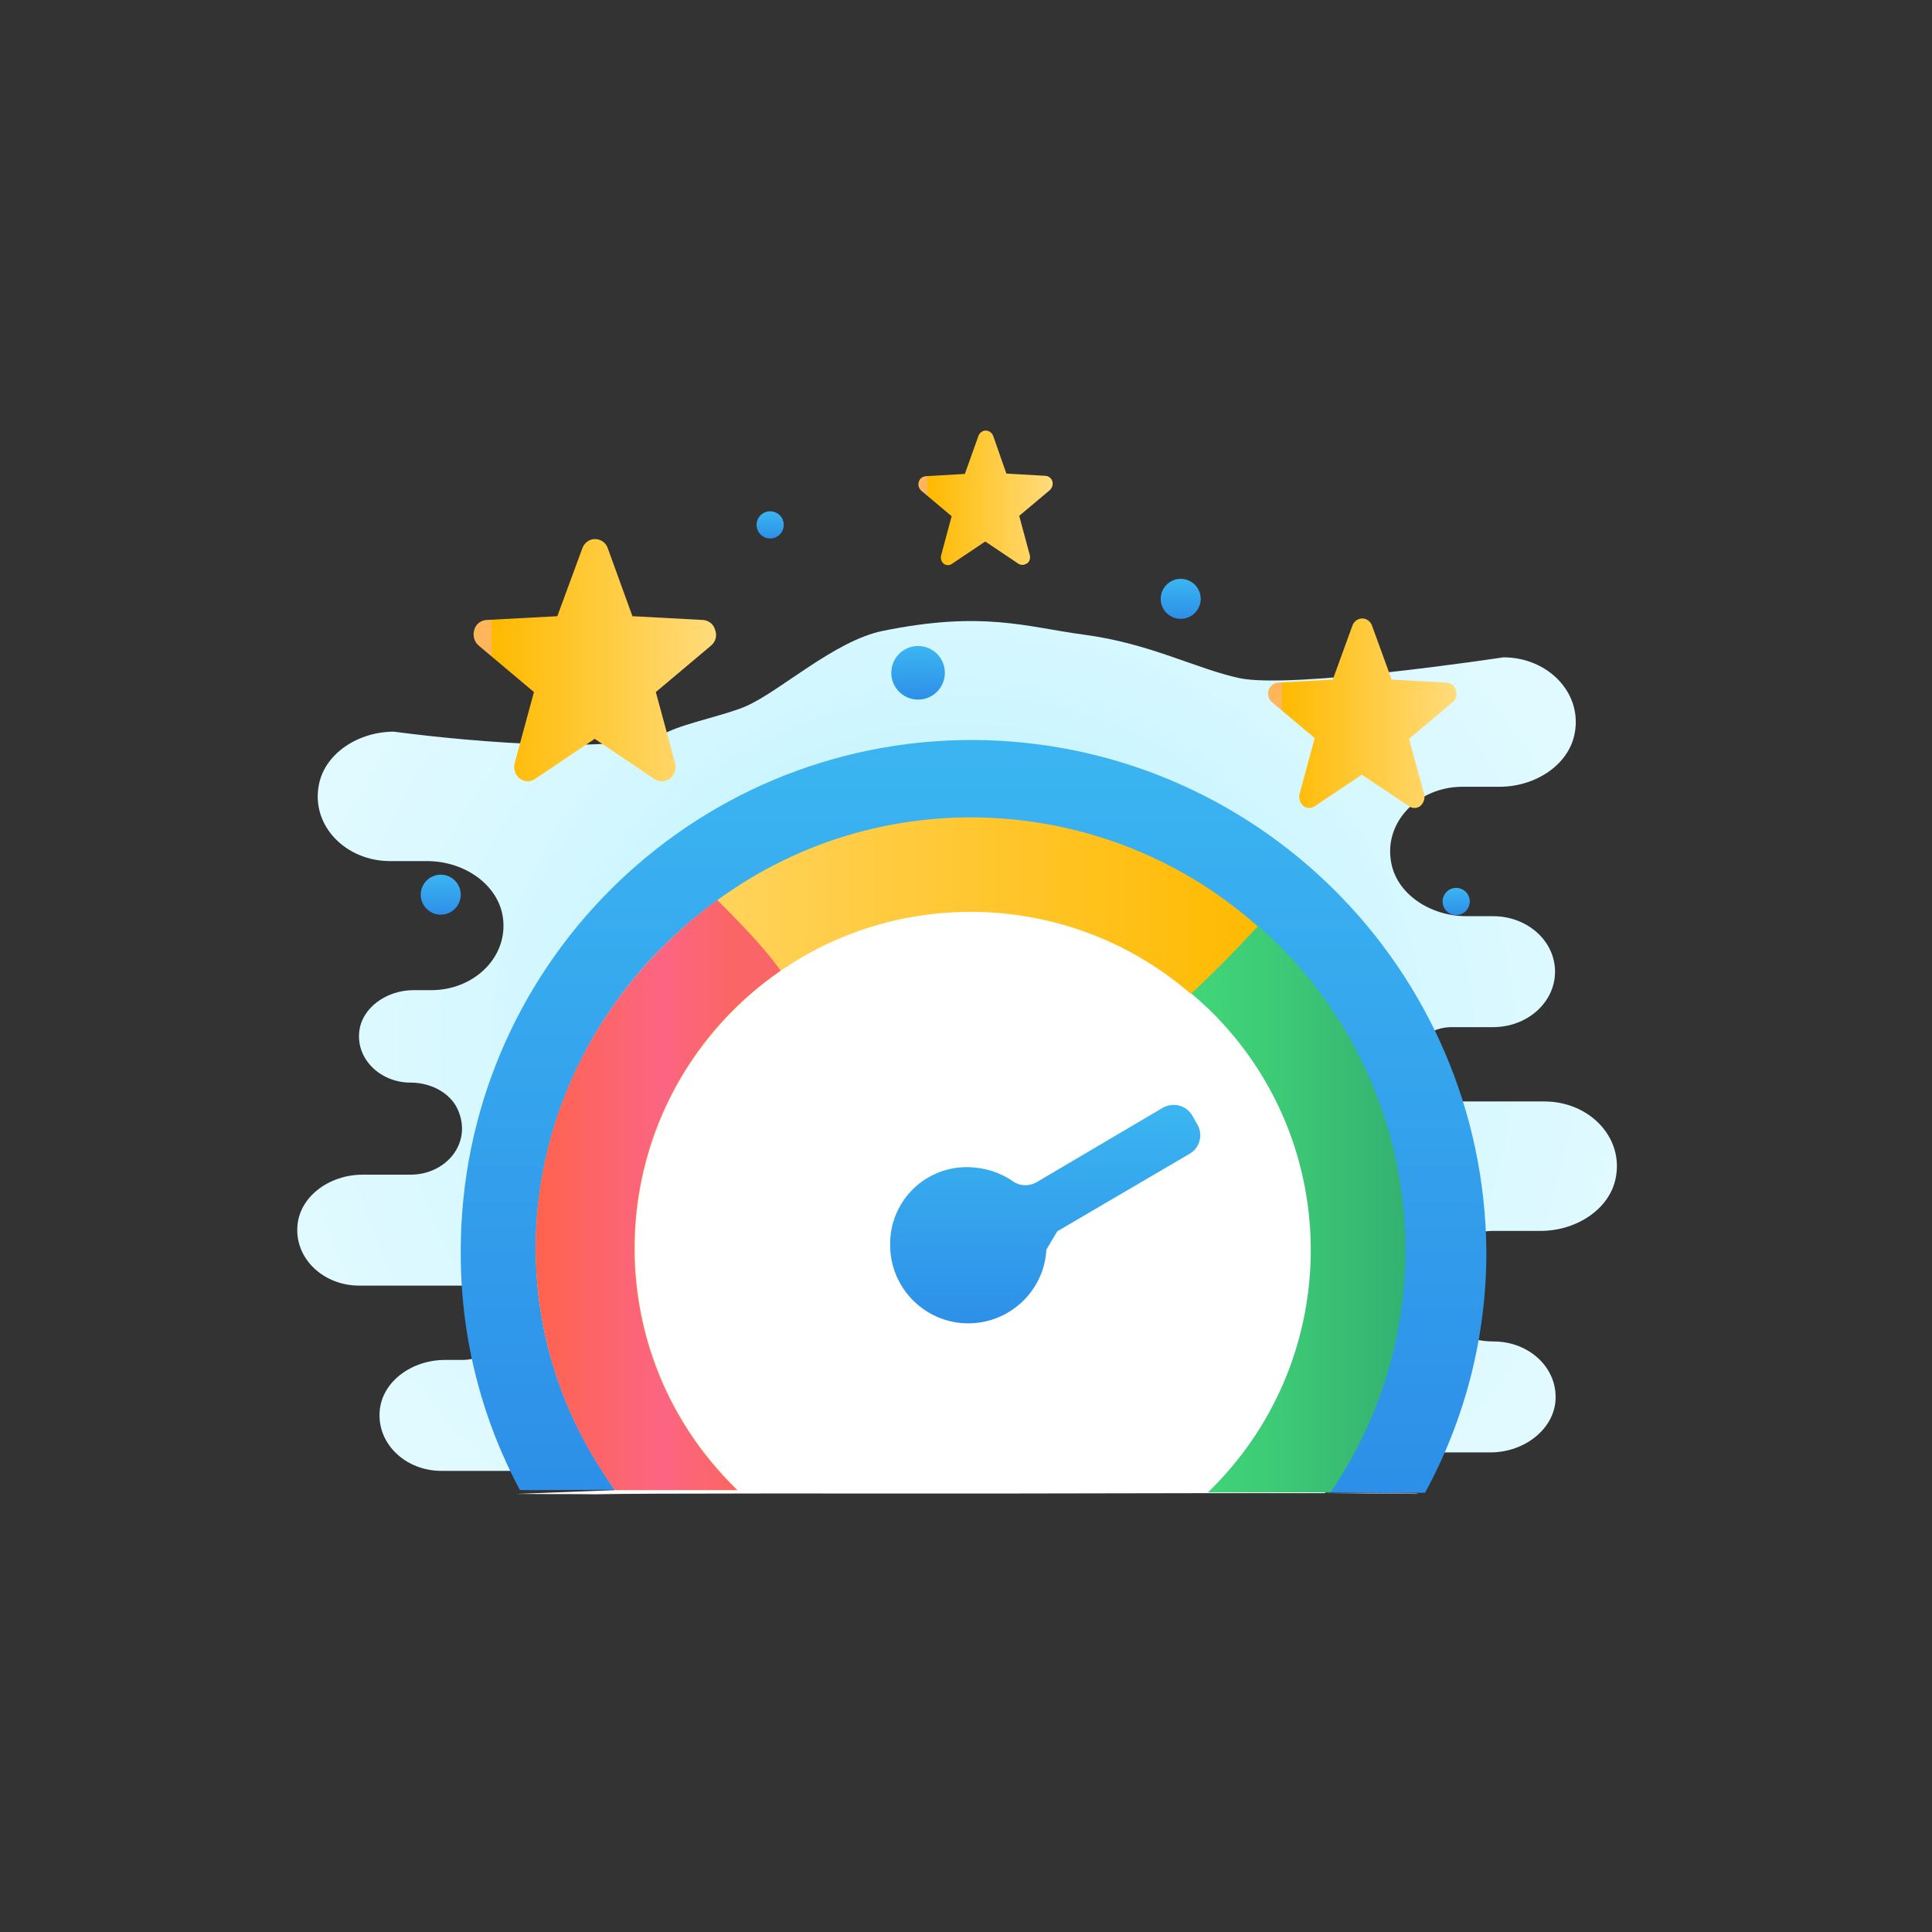 <?xml version="1.0" encoding="utf-8"?>
<!-- Generator: Adobe Illustrator 24.0.0, SVG Export Plug-In . SVG Version: 6.00 Build 0)  -->
<svg version="1.1" id="Capa_1" xmlns="http://www.w3.org/2000/svg" xmlns:xlink="http://www.w3.org/1999/xlink" x="0px" y="0px"
	 viewBox="0 0 512 512" style="enable-background:new 0 0 512 512;" xml:space="preserve">
<rect x="0" y="0" width="512" height="512" fill="#333333" stroke="none"/>
<style type="text/css">
	.st0{fill:url(#Path_2_);}
	.st1{fill:url(#Path_3_);}
	.st2{fill:#FFFFFF;}
	.st3{fill:url(#Combined-Shape_1_);}
	.st4{fill:url(#Path-3-5_1_);}
	.st5{fill:url(#Oval_1_);}
	.st6{fill:url(#Oval-Copy-3_1_);}
	.st7{fill:url(#Oval-Copy-2_1_);}
	.st8{fill:url(#Oval-Copy-4_1_);}
	.st9{fill:url(#Oval-Copy-5_1_);}
	.st10{fill:url(#Path-Copy_1_);}
	.st11{fill:url(#Path-Copy-2_1_);}
	.st12{fill-rule:evenodd;clip-rule:evenodd;fill:url(#SVGID_1_);}
	.st13{fill-rule:evenodd;clip-rule:evenodd;fill:#D8D8D8;}
	.st14{fill-rule:evenodd;clip-rule:evenodd;fill:url(#SVGID_2_);}
	.st15{fill-rule:evenodd;clip-rule:evenodd;fill:url(#SVGID_3_);}
	.st16{fill-rule:evenodd;clip-rule:evenodd;fill:url(#SVGID_4_);}
</style>
<radialGradient id="Path_2_" cx="15.994" cy="412.422" r="1.762" gradientTransform="matrix(103.888 0 0 -93.039 -1407.91 38648.719)" gradientUnits="userSpaceOnUse">
	<stop  offset="0" style="stop-color:#AFEEFF"/>
	<stop  offset="0.193" style="stop-color:#BBF1FF"/>
	<stop  offset="0.703" style="stop-color:#D7F8FF"/>
	<stop  offset="1" style="stop-color:#E1FAFF"/>
</radialGradient>
<path id="Path_1_" class="st0" d="M395.8,326.2h12.5c9.4,0,18.3-5.7,19.9-14.1c2.1-10.8-7.1-20.2-18.9-20.2h-24
	c-5.4,0-10.4-3.2-11.3-8.1c-1.2-6,3.8-11.4,10.3-11.6h11.4c9,0,16.4-6.5,16.4-14.7l0,0c0-8.2-7.4-14.7-16.4-14.7h-7.1
	c-9.4,0-18.3-5.7-19.9-14.1c-2.1-10.8,7.1-20.2,18.9-20.2h9.8c9.4,0,18.3-5.7,19.9-14.1c2.1-10.8-7.1-20.2-18.9-20.2
	c0,0-56,8.5-70,5.5c-11.5-2.5-23.7-9.2-41.1-11.5c-15.6-2.1-26.8-6.4-53.4-1c-12.7,2.6-27.2,16-36.1,19.9
	c-4.8,2.2-15.6,4.4-20.7,6.8c-16.3,7.8-72.7,0-72.7,0c-9.4,0-18.3,5.7-19.9,14.1c-2.1,10.8,7.1,20.2,18.9,20.2h9.8
	c10.4,0,19.7,6.9,20.2,16.2c0.6,9.9-8.2,18-19.1,18h-4.7c-7.1,0-13.7,4.6-14.4,11c-0.8,7.3,5.6,13.5,13.6,13.5l0,0
	c5.4,0,10.5,2.7,12.5,7.1c4,8.9-3.1,17.3-12.5,17.3H96.1c-8.9,0-16.9,5.9-17.3,13.9c-0.5,8.5,7,15.5,16.4,15.5h26.7
	c5.5,0,10.5,3.3,11.4,8.2c1.1,6.1-4.1,11.5-10.8,11.5h-4.6c-8.9,0-16.9,5.9-17.3,13.9c-0.5,8.5,7,15.5,16.4,15.5h60.1h43.7h120.3
	v-4.9H395c8.6,0,16.4-5.7,17.2-13.4c0.8-8.8-6.8-16-16.4-16c-5.6,0-11.1-2.1-13.9-6.5C374.9,337.6,383.8,326.2,395.8,326.2z"/>
<linearGradient id="Path_3_" gradientUnits="userSpaceOnUse" x1="-489.292" y1="-842.671" x2="-489.292" y2="-845.89" gradientTransform="matrix(76.2 0 0 62 37542.055 52641.906)">
	<stop  offset="0" style="stop-color:#2D8FE8"/>
	<stop  offset="1" style="stop-color:#3BB5F1"/>
</linearGradient>
<path id="Path" class="st1" d="M257.6,196.1c-74.8,0-135.5,60.6-135.5,135.5c-0.1,22.2,5.3,43.9,15.7,63.3l0,0h2.4
	c0,0,37.9-0.2,52.6-0.1l144.8,0.6c7.9,0,26.2,0.4,36.9,0.2c0.5,0,3.1,0,3.1,0c-0.1,0,0,0,0.1-0.1c10.6-19.5,16.3-41.5,16.2-64.1
	C393.2,256.7,332.5,196.3,257.6,196.1z"/>
<path id="Path-2" class="st2" d="M370.3,331.7c0-63-51.1-114.1-114.1-114.1s-114.1,51.1-114.1,114.1c-0.1,22.9,7.8,44.3,20.9,63.2
	l-26.1,1c14.7,0.1,12.7,0,20.8,0.1c10.7-0.3,75.6-0.2,107-0.2l55.3-0.1h31.3h4.8h6.5l12.9,0.1l0.1,0.1h0.2h0.3l-25-0.2
	C364.2,376.7,369.8,354.6,370.3,331.7z"/>
<linearGradient id="Combined-Shape_1_" gradientUnits="userSpaceOnUse" x1="-468.488" y1="-778.546" x2="-468.488" y2="-781.983" gradientTransform="matrix(23.6 0 0 16.91 11333.319 13517.021)">
	<stop  offset="0" style="stop-color:#2D8FE8"/>
	<stop  offset="1" style="stop-color:#3BB5F1"/>
</linearGradient>
<path id="Combined-Shape" class="st3" d="M274.7,313.3l33.4-19.7c2.8-1.6,6.3-0.7,7.9,2.1l1.3,2.3c1.6,2.7,0.7,6.2-2.1,7.8l-35,20.5
	c-1,1.7-1.9,3.1-2.9,4.9c-0.6,10.9-9.7,19.5-20.7,19.5c-11.4,0-20.7-9.3-20.7-20.7c-0.2-11.2,8.6-20.4,19.8-20.7c0.3,0,0.6,0,0.9,0
	c4.3,0.1,8.5,1.4,11.9,3.8C270.4,314.4,272.8,314.4,274.7,313.3z"/>
<linearGradient id="Path-3-5_1_" gradientUnits="userSpaceOnUse" x1="-462.062" y1="-791.486" x2="-465.341" y2="-791.486" gradientTransform="matrix(18 0 0 18 8506.48 14421.699)">
	<stop  offset="0" style="stop-color:#FFDB7B"/>
	<stop  offset="1" style="stop-color:#FFBA00"/>
	<stop  offset="1" style="stop-color:#FFB65B"/>
</linearGradient>
<path id="Path-3-5" class="st4" d="M189.5,166.9c-0.4-1.5-1.7-2.5-3.2-2.6l-18.7-1l-6.6-18.2c-0.7-1.8-2.8-2.7-4.6-2
	c-0.9,0.4-1.6,1.1-2,2l-6.7,18.2l-18.8,1c-1.5,0.1-2.8,1.1-3.2,2.6c-0.5,1.6,0,3.3,1.3,4.3l14.5,12.2l-5.1,18.8
	c-0.4,1.5,0.1,3.1,1.3,4.1c1.2,0.9,2.8,1,4,0.2l15.9-10.7l15.9,10.7c1.3,0.8,2.9,0.7,4.1-0.2c1.2-1,1.7-2.6,1.3-4.1l-5.1-18.8
	l14.5-12.2C189.7,170.1,190.1,168.4,189.5,166.9z"/>
<linearGradient id="Oval_1_" gradientUnits="userSpaceOnUse" x1="-327.358" y1="-521.99" x2="-327.358" y2="-525.555" gradientTransform="matrix(4 0 0 4 1552.73 2273.5)">
	<stop  offset="0" style="stop-color:#2D8FE8"/>
	<stop  offset="1" style="stop-color:#3BB5F1"/>
</linearGradient>
<circle id="Oval" class="st5" cx="243.3" cy="178.3" r="7.1"/>
<linearGradient id="Oval-Copy-3_1_" gradientUnits="userSpaceOnUse" x1="-253.64" y1="-412.04" x2="-253.64" y2="-415.605" gradientTransform="matrix(3 0 0 3 1073.82 1400.2)">
	<stop  offset="0" style="stop-color:#2D8FE8"/>
	<stop  offset="1" style="stop-color:#3BB5F1"/>
</linearGradient>
<circle id="Oval-Copy-3" class="st6" cx="312.9" cy="158.7" r="5.3"/>
<linearGradient id="Oval-Copy-2_1_" gradientUnits="userSpaceOnUse" x1="-170.405" y1="-192.104" x2="-170.405" y2="-195.669" gradientTransform="matrix(2 0 0 2 544.91 526.9)">
	<stop  offset="0" style="stop-color:#2D8FE8"/>
	<stop  offset="1" style="stop-color:#3BB5F1"/>
</linearGradient>
<circle id="Oval-Copy-2" class="st7" cx="204.1" cy="139.1" r="3.6"/>
<linearGradient id="Oval-Copy-4_1_" gradientUnits="userSpaceOnUse" x1="-300.673" y1="-393.231" x2="-300.673" y2="-396.796" gradientTransform="matrix(3 0 0 3 1018.82 1422.2)">
	<stop  offset="0" style="stop-color:#2D8FE8"/>
	<stop  offset="1" style="stop-color:#3BB5F1"/>
</linearGradient>
<circle id="Oval-Copy-4" class="st8" cx="116.8" cy="237.1" r="5.3"/>
<linearGradient id="Oval-Copy-5_1_" gradientUnits="userSpaceOnUse" x1="-105.005" y1="-156.2" x2="-105.005" y2="-159.765" gradientTransform="matrix(2 0 0 2 595.91 554.9)">
	<stop  offset="0" style="stop-color:#2D8FE8"/>
	<stop  offset="1" style="stop-color:#3BB5F1"/>
</linearGradient>
<circle id="Oval-Copy-5" class="st9" cx="385.9" cy="238.9" r="3.6"/>
<linearGradient id="Path-Copy_1_" gradientUnits="userSpaceOnUse" x1="-441.73" y1="-768.963" x2="-445.01" y2="-768.963" gradientTransform="matrix(14 0 0 14 6569.83 10954.5)">
	<stop  offset="0" style="stop-color:#FFDB7B"/>
	<stop  offset="1" style="stop-color:#FFBA00"/>
	<stop  offset="1" style="stop-color:#FFB65B"/>
</linearGradient>
<path id="Path-Copy" class="st10" d="M385.8,182.9c-0.3-1.1-1.3-2-2.5-2l-14.5-0.8l-5.2-14.3c-0.4-1.1-1.4-1.9-2.6-1.9
	s-2.2,0.8-2.6,1.9l-5.2,14.3l-14.5,0.8c-1.2,0.1-2.2,0.9-2.5,2c-0.4,1.2,0,2.4,0.9,3.2l11.3,9.5l-4,14.8c-0.3,1.2,0.1,2.4,1,3.2
	c0.9,0.7,2.2,0.7,3.1,0l12.4-8.3l12.4,8.3c0.9,0.7,2.2,0.7,3.1,0c0.9-0.8,1.3-2,1-3.2l-4-14.6l11.3-9.5
	C385.9,185.5,386.2,184.1,385.8,182.9z"/>
<linearGradient id="Path-Copy-2_1_" gradientUnits="userSpaceOnUse" x1="-426.952" y1="-733.536" x2="-430.232" y2="-733.536" gradientTransform="matrix(10 0 0 10 4548.19 7467.3)">
	<stop  offset="0" style="stop-color:#FFDB7B"/>
	<stop  offset="1" style="stop-color:#FFBA00"/>
	<stop  offset="1" style="stop-color:#FFB65B"/>
</linearGradient>
<path id="Path-Copy-2" class="st11" d="M278.9,127.6c-0.2-0.8-0.9-1.4-1.8-1.5l-10.4-0.6l-3.5-10c-0.3-0.8-1.1-1.4-2-1.4
	c-0.8,0-1.6,0.6-1.9,1.4l-3.6,10.1l-10.4,0.6c-0.8,0.1-1.6,0.6-1.8,1.5c-0.3,0.8,0,1.7,0.6,2.3l8.1,6.8l-2.8,10.4
	c-0.2,0.8,0.1,1.7,0.7,2.2c0.7,0.5,1.6,0.5,2.2,0l8.8-5.9l8.8,5.9c0.3,0.2,0.7,0.3,1.1,0.3s0.8-0.2,1.2-0.4c0.7-0.5,0.9-1.4,0.7-2.2
	l-2.8-10.4l8.1-6.8C278.9,129.2,279.1,128.4,278.9,127.6z"/>
<linearGradient id="SVGID_1_" gradientUnits="userSpaceOnUse" x1="319.3" y1="32.9" x2="319.3" y2="32.9" gradientTransform="matrix(1 0 0 -1 0 428)">
	<stop  offset="0" style="stop-color:#FFDB7B"/>
	<stop  offset="1" style="stop-color:#FFBA00"/>
	<stop  offset="1" style="stop-color:#FFB65B"/>
</linearGradient>
<path class="st12" d="M319.3,395.1L319.3,395.1L319.3,395.1z"/>
<path class="st13" d="M320.1,395.5L320.1,395.5L320.1,395.5z"/>
<linearGradient id="SVGID_2_" gradientUnits="userSpaceOnUse" x1="313" y1="108" x2="372.448" y2="108" gradientTransform="matrix(1 0 0 -1 0 428)">
	<stop  offset="0" style="stop-color:#42D778"/>
	<stop  offset="0.43" style="stop-color:#3DCA76"/>
	<stop  offset="1" style="stop-color:#34B171"/>
</linearGradient>
<path class="st14" d="M350.8,264.4c-5.4-7.5-11.6-14.1-18.4-19.9c-7.1,5.9-12.7,11.5-19.4,16.6c3.3,2.6,6.4,5.3,9.4,8.4
	c34.2,35.4,33.1,91.8-2.3,126h32.5C379.7,355.8,379,303.4,350.8,264.4z"/>
<linearGradient id="SVGID_3_" gradientUnits="userSpaceOnUse" x1="141.989" y1="122.244" x2="333.3" y2="122.244" gradientTransform="matrix(1 0 0 -1 0 428)">
	<stop  offset="0" style="stop-color:#FFDB7B"/>
	<stop  offset="1" style="stop-color:#FFBA00"/>
	<stop  offset="1" style="stop-color:#FFB65B"/>
</linearGradient>
<path class="st15" d="M333.3,245.5c-39.1-34.9-98.6-39.2-142.7-7.3c-51,36.9-64.6,105.4-27.7,156.5l0.5,0.2h32.1
	c-0.8-0.7-1.5-1.5-2.3-2.3c-34.2-35.4-33.1-91.8,2.3-126c33.4-32.3,85.6-33.1,120.1-3.2C321.7,257.7,327.6,251.7,333.3,245.5z"/>
<linearGradient id="SVGID_4_" gradientUnits="userSpaceOnUse" x1="141.949" y1="111.3" x2="206.9" y2="111.3" gradientTransform="matrix(1 0 0 -1 0 428)">
	<stop  offset="0" style="stop-color:#FF634D"/>
	<stop  offset="0.21" style="stop-color:#FD6464"/>
	<stop  offset="0.38" style="stop-color:#FC6574"/>
	<stop  offset="0.52" style="stop-color:#FC6582"/>
	<stop  offset="0.79" style="stop-color:#FA6666"/>
	<stop  offset="0.99" style="stop-color:#FA6667"/>
	<stop  offset="1" style="stop-color:#FA669A"/>
</linearGradient>
<path class="st16" d="M162.9,394.8l0.4,0.1h32.1c-0.8-0.7-1.5-1.5-2.3-2.3c-34.2-35.4-33.1-91.8,2.3-126c3.6-3.5,7.5-6.6,11.5-9.4
	c-5-6.8-10.9-12.7-16.8-18.7C139.4,275.5,126.1,343.8,162.9,394.8z"/>
</svg>
